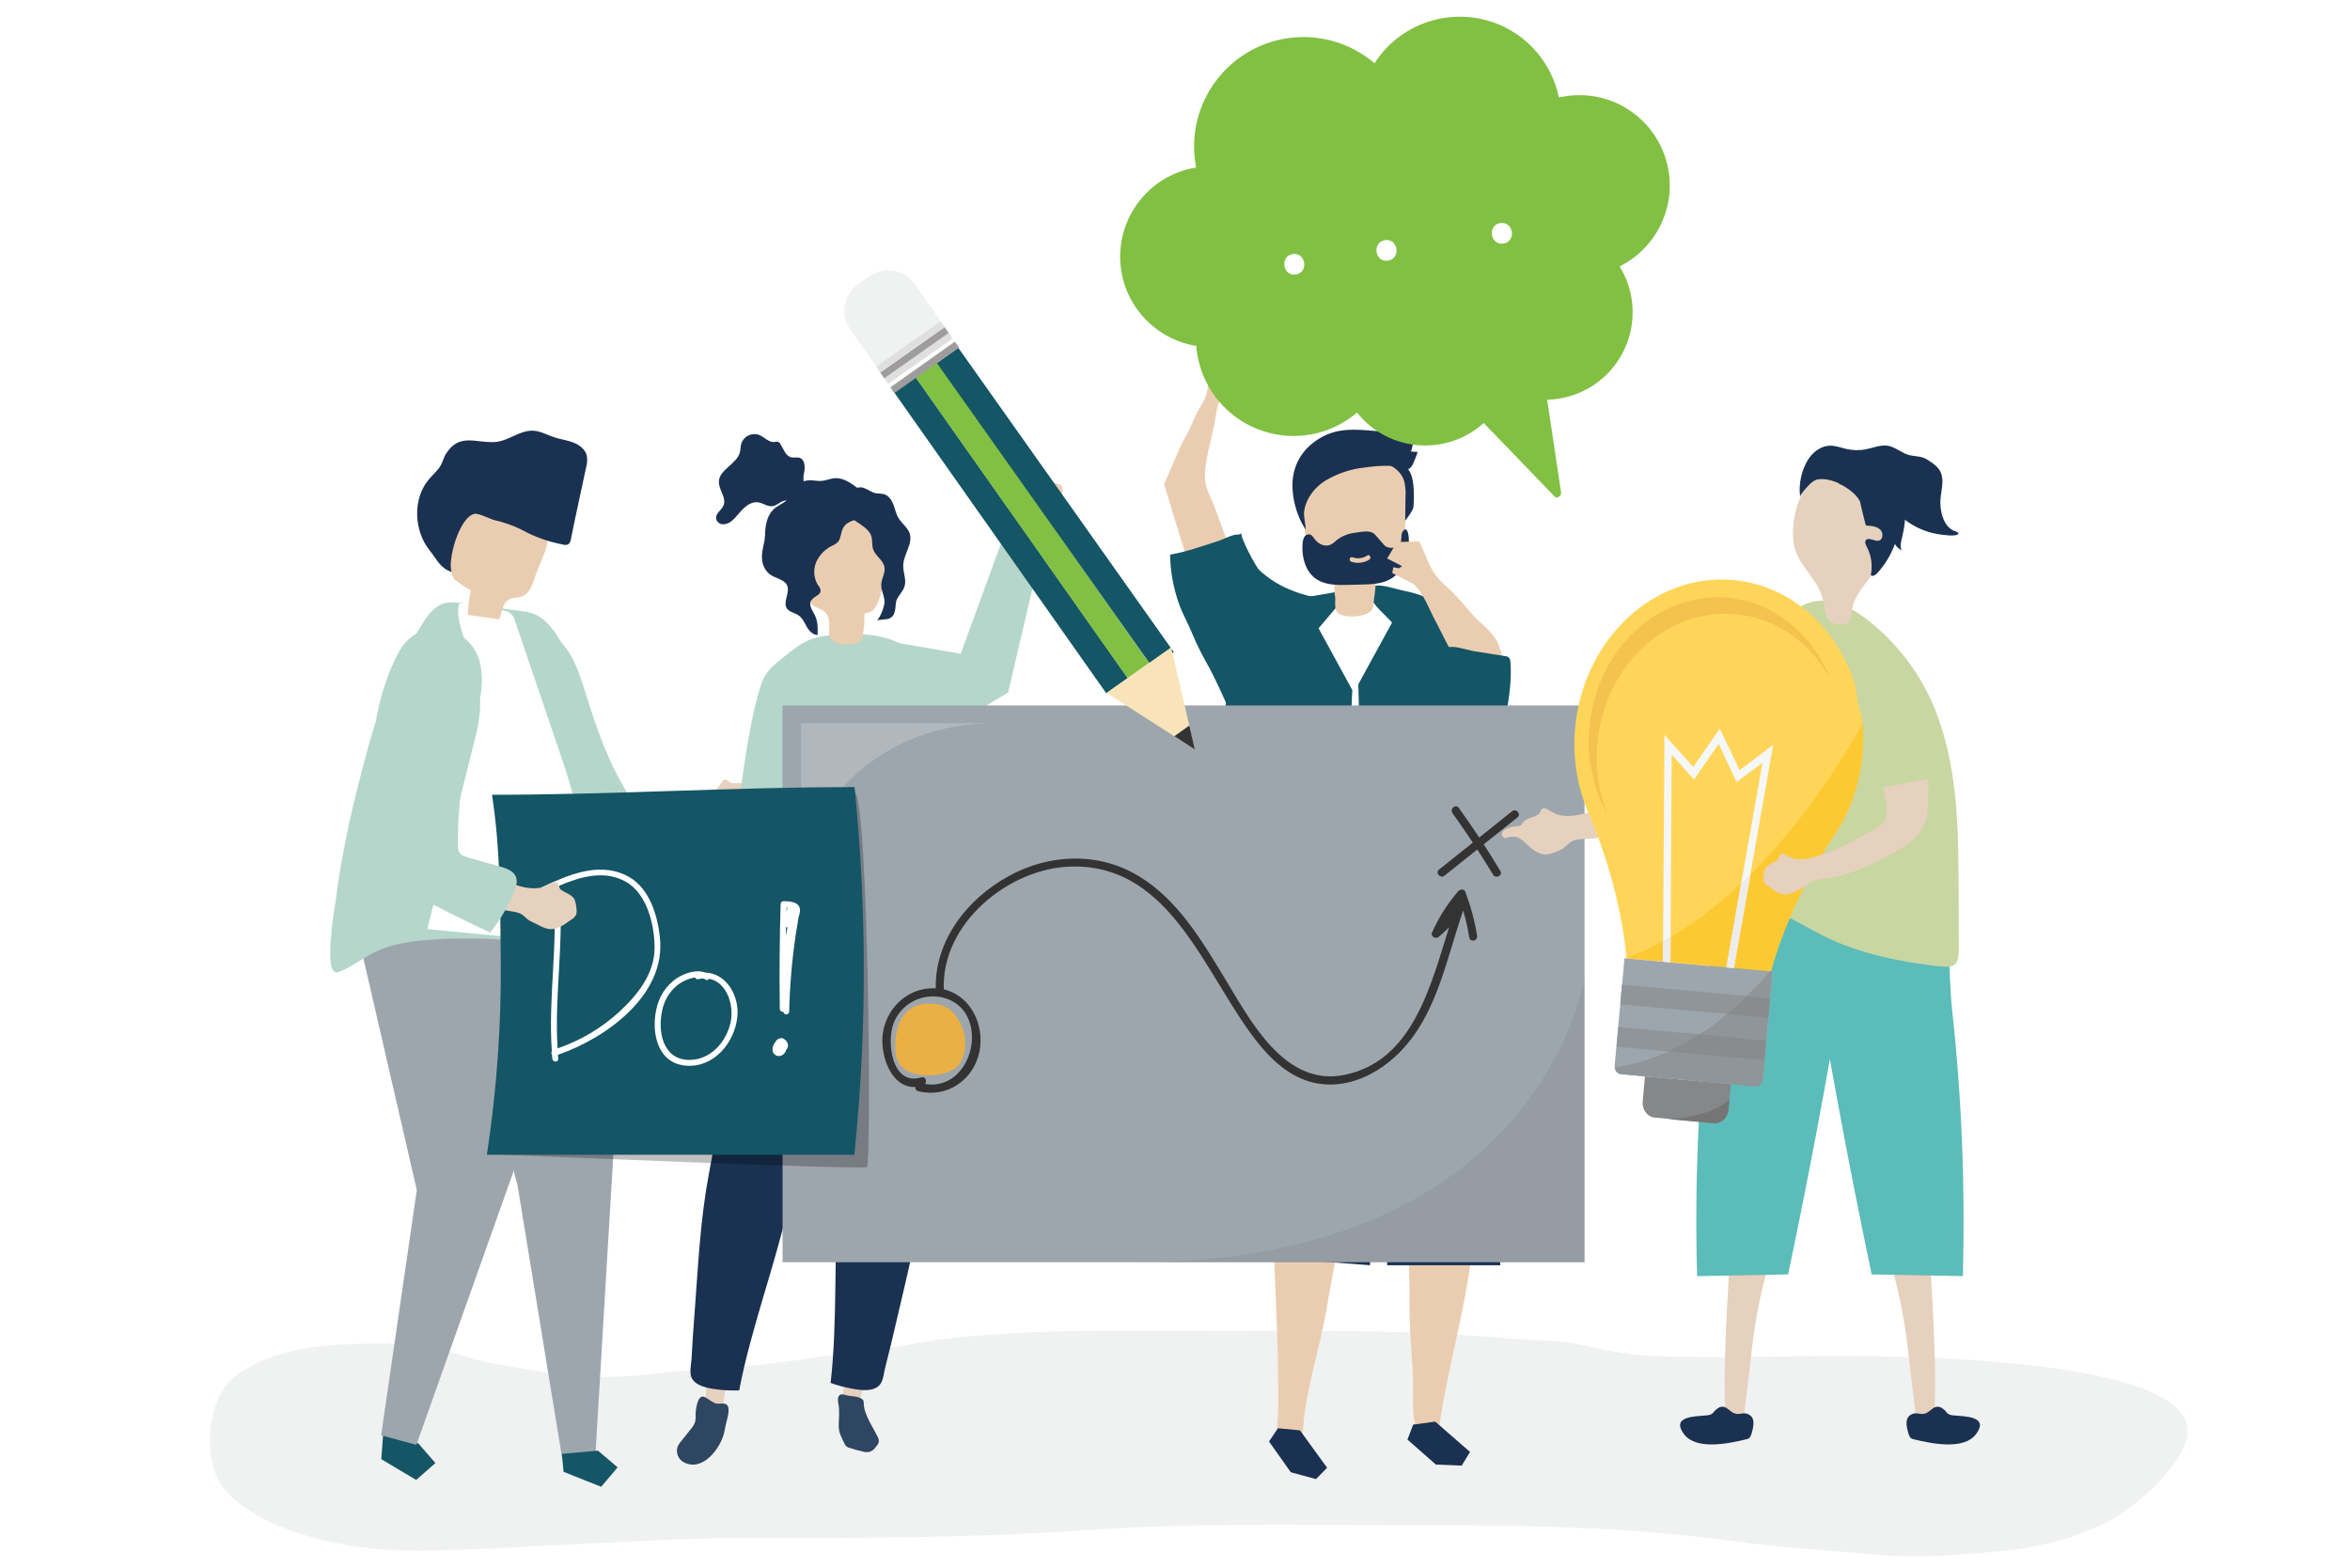 <?xml version="1.0" encoding="utf-8"?>
<!-- Generator: Adobe Illustrator 22.0.1, SVG Export Plug-In . SVG Version: 6.00 Build 0)  -->
<svg version="1.1" id="Layer_1" xmlns="http://www.w3.org/2000/svg" xmlns:xlink="http://www.w3.org/1999/xlink" x="0px" y="0px"
	 viewBox="0 0 1100 734" style="enable-background:new 0 0 1100 734;" xml:space="preserve">
<style type="text/css">
	.st0{fill:#F0F1F1;}
	.st1{fill:#E5D1BD;}
	.st2{fill:#B5D6CA;}
	.st3{fill:#EACDB0;}
	.st4{fill:#1A3151;}
	.st5{fill:#FFFFFF;}
	.st6{fill:#145566;}
	.st7{fill:#2E4661;}
	.st8{fill:#9EA6AD;}
	.st9{opacity:0.2;}
	.st10{opacity:6.000000e-02;}
	.st11{opacity:0.49;fill:#808080;enable-background:new    ;}
	.st12{fill:#81C042;}
	.st13{fill:#333333;}
	.st14{fill:#EBB044;}
	.st15{fill:#9E9C9C;}
	.st16{fill:#DEDFDE;}
	.st17{fill:#F8E4B8;}
	.st18{opacity:0.25;enable-background:new    ;}
	.st19{fill:#AAB4B5;}
	.st20{fill:#5BBCB9;}
	.st21{fill:#C8D6A1;}
	.st22{fill:#858789;}
	.st23{fill:#FFD559;}
	.st24{opacity:0.5;fill:#FDBE0F;enable-background:new    ;}
	.st25{opacity:0.5;fill:#EBB044;enable-background:new    ;}
	.st26{fill:#F6F7F7;}
	.st27{fill:#EDECED;}
	.st28{fill:#909599;}
	.st29{fill:#888C8E;}
	.st30{fill:#757575;}
</style>
<title>how-different</title>
<g id="shadow">
	<path class="st0" d="M523,622.8c-27.1,0.1-54.2,0.8-81.3,3.9c-10.2,1.2-20.2,3.8-30.4,4.8c-20.4,2.1-40.5,6-61,7.8
		c-16.5,1.5-33.1,2.3-49.5,4.2c-15.9,1.8-32,1.3-47.8-1.5c-11.3-2.1-22.7-3.3-33.9-6.7c-12.5-3.8-26-6.5-39-6.4
		c-18.5,0.1-36.6,0.2-54.3,6.8c-6.2,2.3-13.8,6.2-18.6,11.1c-10.8,11.3-12.3,39.4-1.5,51.1c18.2,19.7,57,27.4,82.5,27.8
		c27.9,0.4,55.1-1.8,83.1-3c26-1.2,51.9-2.9,78-2.8c53.2,0.1,106.4,0,159.5-3.7c49.9-3.5,99.9-2.3,149.9-2.3
		c51.3,0,102.2,0.4,153.1,7.5c22.2,3.1,44.8,4.2,67.1,6.3c20,1.9,39.2,0,59-1.8c16.8-1.5,33.3-6,48.5-13.5c12-6,33.4-24.5,37.1-38.8
		c10.3-39.9-145.5-39-169.4-38.9c-26.8,0.1-53.7,1-80.5,0c-11.3-0.5-22.3-2.7-33.3-5.2s-22-1.9-33-2.9c-46.3-4.4-92.6-3.7-139-3.7
		C553.3,622.9,538.2,622.7,523,622.8z"/>
</g>
<g id="object">
	<path class="st1" d="M350.1,367.5c-0.2-0.2-0.5-0.4-0.7-0.5c-2.5-1-4.4-0.1-7-0.5c-1.2-0.1-2.5-2.9-4.1-1c-0.6,0.7-1.8,2.6-3,4.1
		c-1.8,2.2-5.4,3.9-8.5,4.7c-4.2,1.2-8.6,2-12.9,2.6c-9.3,0.9-18.7,1-28.1,0.2c0.5-15.3-7.6-29.5-20.9-37.1
		c-1.3-0.8-2.8-1.3-4.4-1.5c-1.3,0-2.6,0.4-3.8,1.1c-12.4,6.4-5.9,17.9-1,27.4c3,6,6.5,11.7,10.4,17.1c5.5,7.6,13.4,9.1,22.5,8.8
		c9.6-0.3,19.4-0.8,28.8-3.1c4.6-1.1,8.6-3,12.9-4.8s4.8,0.3,8.9-0.2c2.3-0.3,4.7-0.1,6.9-0.9c4-1.3,5.4-5.4,6.9-8.8
		c0.4-0.7,0.6-1.5,0.6-2.3c-0.2-1.4-0.9-2.6-1.9-3.6C351.3,368.6,350.7,368,350.1,367.5z"/>
	<path class="st2" d="M252.3,375c2.8,4.3,5.8,8.4,8.8,12.3c4.5,5.7,9.5,11.8,16.6,13.4c2.8,0.5,5.6,0.6,8.3,0.3
		c13.3-0.7,26.5-1.7,39.7-3c1-6.9,0.9-13.9-0.2-20.8c-0.3-1.9-0.8-4-2.3-5.3c-2.2-1.9-5.5-1.3-8.3-0.5l-13.7,3.7
		c-1.5,0.4-3.1,0.8-4.5,0c-0.8-0.6-1.5-1.3-2-2.2c-10.1-16.1-15.3-31.4-20.9-49.4c-2.5-7.9-5.1-16.1-10.6-22.3
		c-11.9-13.2-33.8-5.3-33.1,13C230.9,335.2,240.5,356.9,252.3,375z"/>
	<g id="_Group_">
		<path id="_Path_" class="st3" d="M659.1,565.5l0.7,41.9c-0.3,11.6,0.8,23.2,1.5,34.8c0.7,10.8-1.5,21.8,3.6,31.8
			c1.6,3.1,5,5.3,7.6,1.7c2-2.8,1.1-7.6,1.6-10.8c3.7-24.3,10.6-48,14-72.3C691.7,567.1,681.9,567.8,659.1,565.5z"/>
	</g>
	<polygon class="st4" points="661.5,666.8 658.8,673.8 672.1,685.5 684.2,686 688.1,679.6 671.8,665.4 	"/>
	<g id="_Group_2">
		<path id="_Path_2" class="st3" d="M629.5,565.9l-7.6,41.2c-2.7,18.4-8.7,36.4-11.3,54.8c-0.6,4.2-0.3,8.9-2.1,12.9
			s-5.1,4.1-8.1,1.4c-4-3.5-2.2-9.9-2.1-14.8c0.5-32.3-2-64.2-2.7-96.6c-0.1-0.4,0.1-0.9,0.3-1.2c0.3-0.2,0.7-0.3,1-0.2
			C600.1,563.7,629.3,566.8,629.5,565.9z"/>
	</g>
	<polygon class="st4" points="598.2,668.5 594,674.7 604.2,689.1 616,692.3 621.2,687 608.5,669.5 	"/>
	<polygon class="st4" points="702.3,592.2 696.6,532.3 693.8,493.4 684.6,461.6 634.5,453.9 572.7,464.5 569.8,476.5 581.7,587.7 
		641.3,592.2 640.5,523 649.7,565.8 649.3,592.2 	"/>
	<path class="st5" d="M585.8,344.7c-0.1,2-0.1,4-0.2,6c-0.7,41.1,1.5,82.6,1.8,124c21.2-3.3,42.6-5.1,64.1-5.5
		c5-0.1,27.5,3.4,30.7,0.4c4.3-4-0.4-3.3-0.1-8.5c0.4-6.8-2.8-12.3-1.6-20.4c1.5-9.5,4.3-18.8,6-28.2c3.3-18.9,5.3-38.1,6-57.3
		c0.6-17,0-34.7-7.4-50.1c-18.1-38-76.4-37.3-92.4,2.4C588,319.3,586.4,332,585.8,344.7z"/>
	<path class="st6" d="M651.6,291.4l-15.8,28.9c0.8,29.2,1.6,58.3,2.5,87.4l1.1,40.3c0.1,4.7,0.3,9.3,0.4,14c0.1,2.1-0.5,5.6,0.7,7.3
		c2.6,3.7,12.1,2.5,16.2,2.9c6.5,0.5,13,1,19.1,3.3c4,1.5,7.9,3.7,12.1,4.3c0.9,0.2,2,0.1,2.8-0.5c0.8-0.8,1.1-1.9,1.1-3
		c1.5-20,1.5-40.6,2.6-60.9c0.9-15.9,3-31.9,2.3-47.9c-0.8-16.4-3.3-32.7-6.5-48.8c-1.9-9.5-4-19.2-9.3-27.4
		c-5.9-9.3-14.3-13-24.7-15c-3.7-0.7-17.3-5.9-15,2.4C642.3,283,648.8,288.1,651.6,291.4z"/>
	<path class="st6" d="M617.2,294.1L633,323c-0.3,0-2,70.7-2.2,75.5c-0.5,18.2-1,36.3-1.5,54.5c-0.1,5,0.5,11-0.5,15.9
		c-1.4,6.9-8.7,5.6-14.9,6.1c-13.6,1.2-27.9,3.5-41.5,2.9c-3.9-0.2,1.2-82.2,1.2-89.9c0-27.5-5.7-58.1,8.3-83
		c4.1-7.3,11.2-18.9,19.2-22.5c7.4-3.3,17.9-3.9,26-5.8l0.4,5.2L617.2,294.1z"/>
	<path class="st4" d="M651.5,224.2c2.4,4.4,3.8,9.4,3.9,14.4c0.1,1.3,0.2,2.9,1.2,3.7s0.1,2.7,1,1.6s3.9-5.1,4-6.5
		c0.3-3.3,0.3-6.7,0-10.1c-0.3-2.9-0.9-5.9-2.8-8.1c-1.2-1.3-2.6-2.3-4.1-3.1c-2.1-1.4-4.4-2.5-6.8-3.1c-4.3-0.8-6.9,0.7-3.1,3.7
		C647.6,218.8,649.8,221.3,651.5,224.2z"/>
	<path class="st3" d="M625,281.2c0,2-0.4,4.2,1.4,5.8c0.9,0.7,2,1.1,3.2,1.3c3,0.5,6,0.3,8.9-0.6c1.2-0.3,2.3-0.9,3.2-1.7
		c0.9-0.9,1.3-2.1,1.2-3.3c0.1-1.5,0.4-3.1,0.6-4.7c0.4-3.4,0.7-6.9,0.8-10.4c5.1-0.9,11.1-2.5,12.8-7.9c0.5-1.7,0.7-3.5,0.6-5.3
		c0-7.4,0.1-14.8,0.2-22.2c0.2-2.6-0.1-5.1-0.8-7.6c-1.5-4.2-5.4-6.6-9.3-8.2c-9.8-4-21.2-3.8-30.2,1.8c-2.5,1.5-4.6,3.6-6,6.1
		c-2.1,4.1-1.9,9.1-1.5,13.8c0.3,4.3,0.6,8.7,0.9,13c0.3,5,1.1,10.7,5,13.3c2,1.4,4.7,1.6,6.5,3.5c3.1,3.1,1.6,7.9,2.5,11.7
		C625,280.1,625,280.7,625,281.2z"/>
	<path class="st4" d="M659.4,251.5c-0.1-1.4-0.7-5.4-2.7-2.9c-0.5,0.7-0.7,1.6-0.7,2.5c0,0.9-0.1,1.8-0.3,2.6
		c-0.6,1.9-2.7,2.8-4.6,2.7c-0.8,0-1.5-0.2-2.2-0.5c-0.6-0.4-1.2-0.9-1.6-1.5l-3.6-4.1c-2.1-2.4-6.2-1.4-9-1c-3.3,0.3-6.4,1.5-9,3.5
		l-0.8,0.7c-0.6,0.6-1.3,1-2,1.4c-2.5,1.2-5.5,0-7.3-2.3c-0.8-1-1.5-2.4-2.8-2.5c-1,0-2,0.5-2.4,1.5c-0.4,0.9-0.7,2-0.7,3
		c-0.3,3.8,0.3,7.7,1.9,11.1c3.6,7.3,10.5,8.2,17.5,8.1l8.3-0.2c5-0.1,10.4-0.3,14.6-3.3c3.8-2.6,6-7,6.9-11.6
		C659.4,256.3,659.6,253.9,659.4,251.5z M641,261.9c-2.5,1.6-5.7,2-8.5,1c-1.3-0.4-0.7-2.5,0.5-2.1c2.3,0.9,4.9,0.6,7-0.8
		C641.1,259.2,642.1,261.1,641,261.9z"/>
	<path class="st4" d="M660.5,211.4c0.5-1.8,0.9-3.6,1.1-5.4c-1.7,0.6-3.6,0.8-5.3,0.5c0-1.1,0-2.1,0-3.2c0-0.9-12-1.5-12.9-1.6
		c-9.1-0.8-17.4-1.5-25.6,3.4c-7,4.2-11.5,10.4-12.6,18.5c-1,7.7,1.5,17.8,6,24.3c0-2.1-1.2-6.9-0.7-8.9c0.3-2,1-3.9,1.9-5.6
		c1.9-3.5,4.7-6.4,8.1-8.5c5.4-3.2,11.5-5.3,17.7-6c5.7-0.8,12.6-1.5,18.2,0c2.7,0.7,3.1,1.4,4.8-1.3c0.3-0.5,2.6-6.1,2.3-6.1
		L660.5,211.4z"/>
	<path class="st3" d="M696.8,319c-2.6-0.2-5.2-1.1-7.3-2.7c-8.8-5.8-12.6-16.4-17.4-25.3c-2.9-5.3-5.7-13.2-10.1-17.3
		c-0.8-0.8-10.4-5.3-10.3-5.6l0.5-2.6l2.6,0.5l1.5-1l-7-3.6l4.6-7.7l10.4-0.3c3,5.8,4.6,12.5,9,17.4c1.8,2.1,4,3.9,6,5.8
		c3.5,3.3,6.5,7.1,9.6,10.7c4,4.6,10.1,8.4,12.5,14.2c1.3,3.2,3.5,10.5,2,13.8C702.3,317.8,699.5,319.1,696.8,319z"/>
	<path class="st6" d="M704.5,307.1c0.6,0,1.3,0.3,1.8,0.7c0.5,0.6,0.7,1.3,0.7,2c0.7,8.2-0.6,16.5-2,24.6
		c-1.9,11.3-4.3,23.4-12.3,31.7c-4.6,4.8-12,8-17.8,4.8c-5.1-2.7-7-9.1-7.8-14.8c-2.3-17.1,0.5-34.5,8.2-50c0.4-1.1,1.1-2,2-2.8
		c2.3-1.6,9.4,0.9,12.1,1.4L704.5,307.1z"/>
	<path class="st3" d="M573.9,271.9c3.4-2.8,4.7-7.5,3.1-11.6c-2.8-7.6-5.6-15.2-8.4-22.8c-1.6-4.3-4.6-9.3-4.6-13.8
		c-0.1-7.9,2.7-16.8,4.3-24.4c0.8-3.9,1.1-9.4,3.2-12.8c0.4-0.6,5.6-5.3,5.5-5.5l-0.8-1.6l-1.5,0.8l-1.2-0.4l3.7-3.6l-4.3-4
		l-6.6,1.8c-0.8,4.2-0.6,8.7-2.4,12.7c-0.8,1.7-1.8,3.2-2.7,4.8c-1.6,2.7-2.8,5.7-4,8.6s-3.1,5.3-4.3,8.1c-2.7,6.1-5.3,12.3-8,18.5
		l12.3,40.2c1.8,5.6,7.7,8.7,13.3,6.9C571.7,273.4,572.8,272.8,573.9,271.9z"/>
	<path class="st6" d="M603.1,275.7c-5-2.1-9.5-5.1-13.5-8.7c-1.8-1.6-9.8-16.9-8.3-17.3l-0.4,0.1l-1.1,0.4h-0.2
		c-2.4-0.2-6.7,2.1-9,2.9c-7.6,2.4-15.1,5.2-22.9,6.5c0.1,6.8,1.2,13.6,3.2,20.1c1.7,6,4.7,10.9,7,16.5c2.4,5.8,5.3,11.4,8.4,16.8
		c0.8,1.3,8.3,16.9,7.9,17c4.4-0.8,7.8-4.2,10.4-7.8c6.3-8.3,9.3-19.6,17.2-26.3c6.2-5.3,14.2-5.8,13.4-16.4
		C611.1,278.7,607,277.4,603.1,275.7z"/>
	<path class="st3" d="M472.5,248.3c-0.1,1.3-0.4,2.6-1,3.7c-1.5,3.9-2,8.2-1.4,12.3c4,0,8.1,0.6,11.9,1.9c0.8-3,1.7-6,2.5-9.1
		c0.1-0.5,0.3-0.9,0.6-1.3c0.4-0.5,1-0.8,1.6-1c3.2-1.3,6.2-3.1,8.9-5.4c0.6-0.5,1.1-1.1,1.4-1.7c0.2-0.6,0.3-1.3,0.3-2
		c0-5.5,0-10.9,0-16.4c0.3-1.2-0.5-2.4-1.8-2.7c-0.1,0-0.1,0-0.2,0l-2.8-1c-0.3-0.1-0.6-0.2-0.9-0.3c-1.3-0.6-2.9-0.6-4.2,0
		c-0.4,0.1-4.4,1-4.5,0.7c0.5,5.9-1.1,11.7-4.5,16.5c-0.2,0.6-0.8,0.8-1.4,0.6c-0.3-0.1-0.5-0.3-0.6-0.5c-1.3-1.4-2.3-3-3.1-4.7
		l-4.6,1.1c-0.4,2.5,0.4,5,2.1,6.9c0.2,0.2,0.4,0.3,0.5,0.5C472.1,246.7,472.5,247.5,472.5,248.3z"/>
	<polygon class="st2" points="487.7,256.5 468.9,253.4 449.7,306 404.4,298.2 414.2,358.7 471.9,324.1 	"/>
	<path class="st1" d="M338.5,659.8c-2.9,0.2-5.5-0.8-8.3-1.1c0.1-9.7,1.2-19.4,3.3-28.9c4.3,4.8,8,2,7.8,11
		C341.3,643.7,338,655.3,338.5,659.8z"/>
	<path class="st7" d="M329.6,653.8c-3.3-1.2-4,6.6-4,8.4c0.1,1.1,0,2.2-0.2,3.3c-0.4,1.1-1,2.2-1.8,3.1l-4.7,5.9
		c-0.8,0.9-1.4,1.8-1.8,2.9c-0.8,2.8,0.5,5.8,3.1,7.1c8.7,4.4,16.7-6.3,18.6-13.3c0.3-1.1,0.5-2.2,0.7-3.3c0.4-2.3,2.2-7.2,1.3-9.5
		c-1-2.6-4.2-0.7-6.3-1.7S331,654.3,329.6,653.8z"/>
	<path class="st4" d="M391.7,498.3c-8.1,22.2-17.5,43.9-22.9,67.1c-6.6,28.7-17.3,56.6-22.8,85.4c-3.5,0.1-7.1,0-10.6-0.5
		c-4-0.5-10.4-1.6-11.9-6c-0.7-2.3,0-5.9,0.2-8.3c0.4-7.5,0.9-15,1.5-22.5c1.6-21.2,2.6-42.6,6.5-63.4c4.1-21.9,8-44,11.6-65.9
		c1.9-11.3,4.1-22.6,7-33.7c0.7-2.9,8.3-32.5,9.8-32.2c17.5,2.7,34.3,8.7,49.5,17.8c1.5,0.9,2.9,1.9,3.5,3.5c0.4,1.5,0.2,3-0.4,4.4
		c-4.6,13.6-10.7,26.4-15.6,40C395.2,488.8,393.5,493.5,391.7,498.3z"/>
	<path class="st1" d="M393.2,658.2c2.7,1,5.5,0.8,8.2,1.4c2.8-9.3,4.6-18.9,5.4-28.6c-5.5,3.3-8.2-0.5-10.7,8.2
		C395.3,642,395.1,654.1,393.2,658.2z"/>
	<path class="st7" d="M404.3,656.7c0,5.3,4.2,11,6.5,15.8c0.9,1.4,0.7,3.2-0.5,4.3c-0.7,1.1-1.6,2-2.8,2.6c-1.2,0.4-2.5,0.4-3.7,0
		c-2.1-0.5-4.1-1-6.1-1.7c-1.2-0.2-2.1-1.1-2.5-2.2c-1.4-2.9-2.6-4.9-2.6-8.1s0.5-6.7-0.1-10c-0.3-1.6-0.7-3.6,0.7-4.5
		c1-0.7,3,0.3,4.1,0.4c2,0.3,3.9,0.2,5.8,1.3c0.4,0.2,0.7,0.5,1,0.8C404.2,655.9,404.3,656.3,404.3,656.7z"/>
	<path class="st4" d="M390.5,488.2c1.2,23.6,3.7,47.1,1.9,70.8c-2.2,29.3-0.3,59.2-3.6,88.3c3.3,1.2,6.8,2.1,10.2,2.7
		c4,0.8,10.4,1.6,13.1-2.2c1.4-1.9,1.7-5.7,2.3-7.9c1.9-7.3,3.6-14.6,5.3-21.9c4.8-20.7,10.1-41.4,12.6-62.5
		c2.6-22.2,5.4-44.3,8.5-66.4c1.6-11.4,2.8-22.8,3.4-34.3c0.2-3,1.7-33.4,0.2-33.7c-17.5-2.6-35.3-1.8-52.5,2.2
		c-1.7,0.4-3.4,1-4.3,2.3c-0.8,1.3-1.1,2.8-0.9,4.3c0.3,14.4,2.4,28.4,3,42.8C390,478,390.2,483.1,390.5,488.2z"/>
	<path class="st2" d="M380.6,298.9c-0.3,0.1-0.6,0.2-0.9,0.3c-4.7,1.8-8.8,5-12.7,8.2c-5.9,4.8-8.8,6.9-11.1,14
		c-2,6.7-3.6,13.5-4.8,20.4c-6.7,35-8,69.8-12.8,105.1c-1.3,9.6-2.3,20.9,4.8,27.5c12.6-9.8,28.4-10.4,43.7-10.4
		c10.7,0,21.2-3.5,32-2.3c10.3,1.1,19.3-1.4,29.7-0.7c2.5,0.2,5.7,0.1,6.7-2.2c-3.6-10.8-3.5-22.5-4.4-33.8
		c-2.1-29.4-11.9-57.6-15.8-86.9c-1.3-9.9-2-26.4-9.7-33.9c-8.4-8.2-27.4-8.3-38.2-6.7C384.8,297.7,382.7,298.2,380.6,298.9z"/>
	<path class="st3" d="M388.5,298.4c0.2,0.4,0.4,0.7,0.7,1c1.3,1.2,2.9,2,4.7,2.2c2.3,0.2,4.6,0.1,6.8-0.5c3-0.6,2.9-2.4,3.4-5.1
		c0.2-1.5,0.4-3,0.5-4.5c0.1-0.8-0.3-3.8,0.3-4.4c0.4-0.4,1.8-0.3,2.5-0.6c1-0.6,1.9-1.4,2.5-2.5c0.9-1.6,1.6-3.2,2.1-5
		c0.9-3,1.9-6.1,2.8-9.1c1.1-3.1,1.8-6.2,2.2-9.5c0.5-4.9-0.3-11.7-4-15.3c-3.4-3.2-8.2-4.4-12.7-5c-5.9-0.8-12,0.4-17.2,3.4
		c-2.2,1.2-4,3-5.3,5.2c-1.9,3.5-1.7,7.9-1.5,11.9c0.2,3.8,0.4,7.5,0.6,11.3c0.2,4.3,0.8,9.3,4,11.7c1.7,1.2,4,1.5,5.5,3.1
		c1.9,2,1.7,5,1.8,7.5C387.9,295.7,388.1,297.1,388.5,298.4z"/>
	<path class="st4" d="M407.3,249.7c0.2,0.4,0.4,0.7,0.5,1.1c0.7,2,0.2,4.3,0.9,6.3c1.1,3.2,4.8,5.1,5.3,8.4c0.5,2.7-1.4,5.3-1.5,8
		c-0.2,3,1.8,5.8,1.5,8.8c-0.5,3-1.7,5.8-3.4,8.2c0.5-0.6,4.8-0.4,5.9-1.1c1.7-1,1.9-1.7,2.4-3.5s0.1-3.5,0.9-5.3
		c1-2.2,2.9-3.8,3.6-6.2c1-3.2-0.8-6.6-0.6-10c0.2-5.1,4.6-9.9,3-14.7c-0.9-2.8-3.7-4.6-5.2-7.2c-1.2-1.9-1.6-4.2-2.4-6.3
		s-2.2-4.2-4.4-4.9c-1.2-0.2-2.5-0.4-3.7-0.4c-2.1-0.4-3.9-1.9-6-2.6c-3-1-8.2,2-9.9,4.5s-0.8,4.6,0.9,6.8
		C397.9,243.2,404.9,245.6,407.3,249.7z"/>
	<path class="st4" d="M367.6,234.7c-1.8,1.3-4,2.2-5.6,3.8c-3.1,3-3.8,7.7-3.9,12c-0.1,3.8-1.8,7.3-1.4,11.3c0.2,2.7,1.5,5.3,3.6,7
		c2.7,2,7,2.3,8.2,5.4c1.3,3.4-2.2,7.7-0.1,10.7c1.2,1.6,3.5,1.9,5.2,3c1.9,1.2,2.9,3.4,4,5.4s2.9,3.9,5.1,3.9
		c0.1-3.4,0.2-6.1-1.3-9.3c-0.9-1.8-3.4-5.2-1.4-7.2c1.2-1.6,4.1-2.2,4.1-4.2c-0.1-1-0.5-1.9-1.2-2.6c-2-3.2-2.3-7.2-0.9-10.7
		c1.5-3.4,4.2-6.2,7.6-7.8c3.9-1.9,3.3-2.9,4.4-6.6c1-3.5,3-4.3,6.1-5.5c2.8-1.1,3.7-1.8,4.7-4.4c0.8-1.9,1.7-4.2,0.6-6.3
		c-1-1.6-2.3-3-3.9-4.1c-3.2-2.4-6.7-4.9-10.7-4.7c-2.2,0.2-4.3,1.2-6.5,1.3c-1.5,0.1-2.9-0.2-4.4-0.3c-2.6-0.1-5.1,0.7-7.2,2.2
		c-2,1.5-2,3.1-3.1,5.2C369.3,233.2,368.5,234,367.6,234.7z"/>
	<path class="st4" d="M376.5,220.6c0.4-2.4,0.1-5.5-2.1-6.3c-1.3-0.4-2.6,0-3.9-0.2c-2.8-0.6-3.7-3.9-5.2-6.3
		c-0.2-0.4-0.5-0.7-0.9-0.9c-0.6-0.2-1.2-0.2-1.8,0c-2.8,0.3-4.8-2.4-7.4-3.4c-3.4-1.1-7.1,0.7-8.2,4.1c-0.4,1.4-0.3,2.8-0.7,4.2
		c-1.5,5.5-9.6,7.9-9.8,13.6c-0.1,3.9,3.6,7.5,2.2,11.1c-0.9,2.3-3.9,3.8-3.5,6.3c0.4,1.6,1.8,2.7,3.5,2.6c1.6-0.1,3.1-0.8,4.2-1.9
		c1.9-1.7,3.3-3.8,5.1-5.5s4.2-3.2,6.7-2.9s4.6,2.2,7,1.8c1.9-0.3,3.4-2,5.3-2.5s3.6,0.3,5.4,0.4s4.1-0.8,4.1-2.7
		c-0.1-0.4-0.1-0.9,0-1.3c0.4-1.2,2.4-1.1,2.8-2.3c-1-1.5-2.3-0.9-3-2.9C375.8,224,376.2,222.1,376.5,220.6z"/>
	<rect x="366.3" y="330.2" class="st8" width="375.4" height="260.6"/>
	<g class="st9">
		<path class="st5" d="M464.6,338.5H375v79.6C375,374.2,415.1,338.5,464.6,338.5z"/>
	</g>
	<g class="st10">
		<path d="M530.4,590.9h211.3V457.4C741.7,457.4,722.2,590.9,530.4,590.9z"/>
	</g>
	<path class="st11" d="M703.2,148.7c0-0.1,0-0.2,0-0.3l0.2,0.1L703.2,148.7z"/>
	<polygon class="st6" points="179.1,674.6 178.5,683 194.8,692.7 203.8,684.8 196,675.8 179.7,666.1 	"/>
	<polygon class="st8" points="170.7,417.7 168.9,443.4 195.1,557 178.4,671.8 194.9,676.3 243.7,538.9 245.3,497.3 235.6,411.6 	"/>
	<polygon class="st8" points="276.7,432.9 287.1,540.5 278.7,681 263.1,682.3 242.3,555.1 210,428.8 	"/>
	<polygon class="st6" points="263,680.5 263.8,688.9 281.4,695.9 289.1,686.8 279.9,679 	"/>
	<path class="st2" d="M155.7,431.2c-1.2,9.8-2.3,23,1.4,23.9c0.7,0.1,1.4,0,2.1-0.4c6.9-2.9,12-7.4,18.8-10.2c7.1-2.9,15-4,22.7-4.6
		c11.5-0.9,23.2-0.9,34.7,0c9.1,0.8,18.1,2.5,27,4.2c7.4,1.4,14.2,4.4,21.9,4.6c7.9,0.3,15.8-1.3,23-4.7c0.5-0.1,0.9-0.7,0.8-1.2
		c0-0.1-0.1-0.2-0.1-0.3c-1.1-4.5-1.8-9-4.4-12.9c-2.8-4.4-4.6-9.8-6.5-14.6c-4-10.2-7.3-20.6-9.8-31.3
		c-3.7-14.4-8.2-28.6-11.7-43.1c-2.5-10-4.6-20.2-8.3-29.9c-2.9-7.6-8.4-18.7-15.9-22.7c-2.6-1.2-5.5-1.9-8.4-2.1l-26.1-3.5
		c-3.2-0.4-6.5-0.8-9.5,0.2c-4.5,1.5-7.5,5.8-10,9.9c-11.6,18.1-19.9,38-25.5,58.8c-2.9,10.9-5.8,21.8-8.2,32.8
		c-2.7,12.3-5,24.6-6.5,37.1C156.9,422.6,156.3,426.5,155.7,431.2z"/>
	<path class="st5" d="M224.7,332c-0.4,5-1.2,9.9-2.6,14.7c-7.4,29.4-14.7,58.8-22.1,88.2l70.3,6.7c0.3-11.3,0.6-22.5,0.9-33.8
		c0.4-7.2,0.2-14.5-0.4-21.7c-1.3-11.6-5-22.8-8.8-33.9c-7-20.5-13.9-41-20.9-61.5c-0.5-2.6-2.7-4.6-5.3-4.9
		c-6.6-1.9-14-3.6-20.8-3.3c-2.3,5.9,2.8,17.2,4.5,23.2C221.9,314.3,225.1,323,224.7,332z"/>
	<path class="st3" d="M233.5,289.9l-14.5-2.1c0.1-3.9,0.6-7.8,1.4-11.6c-0.1,0.5-7.4-4.4-8-5.4c-1.7-2.9-1.5-7.4-2-10.7
		c-1-7-1.9-14.8,2.3-20.4c4.4-5.8,12.6-7.1,19.9-6.6c9.1,0.7,19,4.4,22.9,12.7c3.5,7.5-2.9,17.3-5.2,24.6c-1.1,3.6-2.7,7.7-6.3,8.9
		c-1.9,0.6-4.1,0.3-5.8,1.3C235,282.4,235.2,286.8,233.5,289.9z"/>
	<path class="st4" d="M271.1,233.9l3.2-14.9c0.5-1.8,0.7-3.7,0.4-5.6c-0.7-3.1-3.5-5.2-6.4-6.3s-6.1-1.5-9.1-2.5
		c-3.2-1.1-6.2-2.8-9.5-3c-6.4-0.4-11.8,5-18.2,5.3c-8.8,0.5-16.4-4.3-22.6,5.3c-1.2,1.8-1.6,3.9-2.7,5.8c-1.4,2.4-3.6,4.1-5.3,6.2
		c-7.9,9.1-7.2,24.2,0.2,33.4c3.6,4.5,4.9,8.3,10.3,10.1c-2-5.4,3.5-25.6,10.7-27.2c1.9-0.4,7.2,2.4,9.2,2.9c4.4,1,8.8,2.5,12.8,4.5
		c6.1,3.4,12.7,5.7,19.5,7c0.8,0.3,1.8,0.2,2.5-0.2c0.6-0.6,1-1.3,1.1-2.2C268.4,246.3,269.8,240.1,271.1,233.9z"/>
	<path class="st12" d="M524.8,126.4c-3.4-22.9,12.2-44.3,35.1-48c-0.1-0.7-0.3-1.4-0.4-2.2c-4.2-28,15.1-54.1,43.1-58.3
		c14.7-2.2,29.5,2.1,40.8,11.7c14.1-22,43.5-28.4,65.5-14.3c10.7,6.9,18.2,17.8,20.8,30.3c1-0.2,2.1-0.4,3.2-0.6
		c23.1-3.5,44.6,12.3,48.2,35.4c2.8,18.2-6.5,36.1-23,44.3c11.9,19.2,5.9,44.4-13.3,56.3c-6.2,3.8-13.3,5.9-20.6,6.1l6.5,43.3
		c0.3,1.9-2,3-2.9,2.1L694.5,198c-16.8,15.1-42.6,13.8-57.7-3c-0.6-0.6-1.1-1.3-1.6-1.9c-19.2,16.4-48,14.1-64.4-5
		c-5.6-6.5-9.2-14.5-10.5-23c-0.2-1.1-0.3-2.2-0.3-3.2C541.8,159,527.5,144.6,524.8,126.4z"/>
	<path class="st5" d="M605.1,118.9c6.2-0.9,7.6,8.7,1.4,9.6C600.4,129.4,599,119.8,605.1,118.9z"/>
	<path class="st5" d="M648.3,112.4c6.2-0.9,7.6,8.7,1.4,9.6S642.1,113.4,648.3,112.4z"/>
	<path class="st5" d="M702.3,104.4c6.2-0.9,7.6,8.7,1.4,9.6S696.1,105.3,702.3,104.4z"/>
	<path class="st13" d="M710.3,382.6l-15.8,12.6c2.7,4.1,5.3,8.3,7.8,12.5c1.3,2.1-2.2,3.8-3.4,1.7c-2.4-4-4.9-7.9-7.4-11.8
		c-5.1,4.1-10.3,8.2-15.4,12.3c-1.9,1.5-4.4-1.4-2.5-2.9l15.8-12.6c-3.1-4.7-6.3-9.3-9.5-13.8c-1.4-2,1.4-4.5,2.9-2.5
		c3.3,4.6,6.5,9.2,9.6,13.9l15.4-12.3C709.7,378.2,712.2,381.1,710.3,382.6z"/>
	<path class="st13" d="M691.4,438c-1.1-7-3-13.9-5.5-20.6c-0.6-1.5-2.4-1.2-3.3-0.3c-5,5.8-9.2,12.4-12.3,19.4
		c-0.8,1.8,1.7,3.2,3,2.1c1.8-1.4,3.4-3,5-4.6c-8.8,28.1-17.2,62.6-48.9,69.1c-28.3,5.8-44.3-25.8-56.6-46
		c-10.5-17.3-21.7-36-39.4-46.8c-18.8-11.6-42-10.8-61.1-0.3c-19.3,10.5-34.7,29.9-34.3,52.6c-12-0.7-22.4,8.1-24.6,20.1
		c-1.9,10.2,3.3,26.6,15.1,26.1c-0.2,0.8,0.3,1.7,1.2,1.9c0,0,0,0,0,0c13.4,3.5,26.1-5.1,28.8-18.6c2.4-12.3-4-26-16.7-29
		c-1.3-30.8,30.4-56.8,59.6-57.5c48.2-1.2,63.3,53.5,88.7,84.1c7.6,9.1,17.3,16.8,29.5,17.8c11.4,1,22.4-3.7,31.1-10.9
		c21.2-17.4,25.6-45.7,34.2-70.4c1.2,4.1,2.2,8.3,2.8,12.5C688.1,441.2,691.8,440.5,691.4,438z M438.9,466.5
		c0.3,0.1,0.5,0.1,0.8,0.1c0.4,0.1,0.8,0.1,1.2,0.2c23.4,5.3,15.4,44.3-7.9,40.6c1-1.3,0.2-3.7-1.7-3.1c-13.9,4.2-16.4-16.7-13-25.4
		C421.5,470.6,430,465.5,438.9,466.5z"/>
	<path class="st14" d="M419.4,493.8c-0.2-1.2-0.3-2.4-0.3-3.6c-0.3-13.9,6.9-23.1,21.1-19.8c7.3,1.7,11.6,11,11.6,17.9
		c0,4.6-1.4,9.8-5.4,12.2c-6.4,4-21.5,4.5-25.8-3.1C420.1,496.3,419.6,495,419.4,493.8z"/>
	
		<rect x="466.8" y="162.9" transform="matrix(0.817 -0.576 0.576 0.817 -57.48 318.291)" class="st6" width="12.3" height="173.8"/>
	
		<rect x="476.8" y="155.8" transform="matrix(0.817 -0.576 0.576 0.817 -51.561 322.784)" class="st12" width="12.3" height="173.8"/>
	
		<rect x="487.9" y="150.7" transform="matrix(0.816 -0.578 0.578 0.816 -46.691 328.966)" class="st6" width="12.3" height="174.5"/>
	
		<rect x="414.4" y="170.6" transform="matrix(0.816 -0.578 0.578 0.816 -19.991 281.62)" class="st15" width="37" height="3.3"/>
	
		<rect x="411.6" y="165.9" transform="matrix(0.817 -0.576 0.576 0.817 -17.974 278.545)" class="st16" width="36.9" height="3.3"/>
	
		<rect x="409.7" y="163.3" transform="matrix(0.817 -0.576 0.576 0.817 -16.77 276.948)" class="st15" width="36.9" height="3.3"/>
	<path class="st0" d="M428.1,132.9l12.2,17.3l0,0l-30.1,21.3l0,0L398,154.2c-4.8-6.9-3.2-16.4,3.7-21.2l5.3-3.7
		C413.8,124.4,423.3,126,428.1,132.9z"/>
	
		<rect x="407.8" y="160.5" transform="matrix(0.817 -0.576 0.576 0.817 -15.555 275.353)" class="st16" width="36.9" height="3.3"/>
	<polygon class="st17" points="548.2,303 518,324.3 559.3,350.8 	"/>
	<polygon class="st13" points="556.7,339.6 549.7,344.6 559.3,350.8 	"/>
	<path class="st18" d="M236.1,540.5c0,0,167.6,7.1,169.7,5.8s0.9-169.5-5.7-175.9C400.1,370.4,246.3,530,236.1,540.5z"/>
	<path class="st6" d="M399.9,540.5h-172c4.6-30.2,6.8-60.8,6.5-91.4c-0.3-27.3-0.1-50.9-4.1-77.1c57.3,0,112.3-3.6,169.7-3.6
		c2.4,24,4.1,50.2,4.3,78.4C404.6,478.1,403.1,509.4,399.9,540.5z"/>
	<path class="st5" d="M308.9,438.9c-1.2-11.3-5.3-24.5-16.5-29.5c-12.8-5.8-26.6,0.2-38.4,5.7c-1.6,0.8-0.2,3.1,1.4,2.4
		c1.2-0.5,2.4-1.1,3.6-1.6c2.4,25.4-2.5,50.8-0.7,76.1c-0.3,0.6-0.3,1.3,0.1,1.8c0,0.6,0.1,1.1,0.1,1.7c0.2,1.8,3,1.8,2.8,0
		c-0.1-0.6-0.1-1.2-0.1-1.8C284,485.8,311.8,465.6,308.9,438.9z M289.3,474.1c-8.2,7.4-17.8,13-28.3,16.6
		c-1.6-25.4,3.3-50.7,0.7-76.1c9.8-4.2,20.8-7.4,30.7-2.2c10.5,5.5,14,20.5,14,31.4C306.3,456.1,298.1,466.1,289.3,474.1
		L289.3,474.1z"/>
	<path class="st5" d="M330,455.2c-4.1-1.6-9.6,0.4-13.1,2.6c-5.1,3.4-8.5,8.7-9.7,14.7c-2.4,11,0.6,25.3,14,26.3
		c12.8,1,22.5-10.5,23.9-22.5C346.3,466.4,340.2,455.5,330,455.2z M342,478.5c-2,9.1-9.3,17.6-19.3,17.6c-12.3,0-14.9-13-12.8-22.8
		c0.8-4.5,3.1-8.6,6.5-11.6c2.5-2.2,5.6-3.6,8.9-4.2c0.3,0.6,0.9,1,1.6,0.8c0.8-0.2,1.6-0.3,2.4-0.3c0.3,0.1,0.6,0.3,0.9,0.5
		c0.5,0.4,1.2,0.3,1.6-0.2c0-0.1,0.1-0.1,0.1-0.2C340.2,459.7,343.7,470.4,342,478.5z"/>
	<path class="st5" d="M367.7,486.9c0-0.1-0.1-0.2-0.2-0.2c-1.6-1.6-3.8-0.6-4.6,1.1c-0.9,1-1.4,2.4-1.3,3.7c0.1,1.6,1.4,2.8,3,2.8
		c1.7-0.1,3-1.3,3.4-2.9c0.7-0.7,1-1.7,0.8-2.7C368.6,488,368.2,487.3,367.7,486.9z"/>
	<path class="st5" d="M374,424.2c-1.3-2.3-4.9-2.3-7.2-2.4c-0.8,0-1.4,0.6-1.4,1.4c-0.5,16.3-0.6,32.7-0.4,49c0,0.8,0.6,1.4,1.4,1.4
		c0.1,0,0.2,0,0.3,0c0.1,0.8,0.8,1.3,1.5,1.2c0.7-0.1,1.2-0.6,1.2-1.3c0.3-12.1,1.3-24.2,3.1-36.2c0.4-2.7,0.9-5.3,1.3-8
		C374.3,427.7,374.9,425.8,374,424.2z M368.2,424.7h0.4c-0.1,0.2-0.2,0.4-0.2,0.6c0,0.5-0.1,1-0.2,1.5
		C368.1,426,368.2,425.4,368.2,424.7L368.2,424.7z M367.9,433.9c0.2,0.1,0.4,0.2,0.7,0.2c-0.3,1.5-0.6,2.9-0.8,4
		C367.9,436.8,367.9,435.4,367.9,433.9L367.9,433.9z"/>
	<path class="st1" d="M269.1,421.5c-0.1-0.3-0.2-0.6-0.4-0.9c-1.7-2.3-4-2.5-6.3-4.3c-1-0.8-0.7-4.1-3.3-3.2
		c-0.9,0.3-3.1,1.4-5.1,2.1c-2.9,1-7.2,0.6-10.6-0.4c-4.6-1.3-9.1-2.9-13.5-4.8c-9.2-4.3-18-9.5-26.3-15.5c8.9-14,9.4-31.8,1.2-46.2
		c-0.8-1.5-1.9-2.8-3.3-3.8c-1.3-0.7-2.7-1.1-4.1-1.1c-15.1-1-15.4,13.4-16.1,25c-0.5,7.3-0.4,14.6,0.2,21.8
		c0.9,10.1,7.4,15.9,16,20.7c9.2,5.1,18.5,10.1,28.6,13.1c4.9,1.5,9.7,1.9,14.7,2.8s4.3,3,8.4,4.8c2.3,1,4.5,2.5,7,3.1
		c4.4,1,8-2,11.4-4.4c0.8-0.4,1.4-1.1,1.9-1.8c0.7-1.4,0.4-2.9,0.2-4.4C269.6,423.2,269.4,422.3,269.1,421.5z"/>
	<path class="st2" d="M173.7,374c0.2,5.6,0.7,11.1,1.4,16.3c1,7.8,2.3,16.3,8,21.8c2.3,2,4.9,3.7,7.6,5
		c12.7,6.8,25.6,13.2,38.7,19.4c4.8-5.9,8.6-12.5,11.4-19.6c0.8-2,1.5-4.2,0.8-6.2c-1-3-4.5-4.3-7.5-5.1l-14.9-4.2
		c-1.6-0.5-3.4-1-4.2-2.5c-0.5-1-0.7-2.1-0.6-3.2c-0.5-20.6,3.2-37.8,8-57.7c2.1-8.8,4.2-17.9,2.5-26.7
		c-3.7-18.9-28.6-23.8-38.1-6.3C175.9,325,172.7,350.5,173.7,374z"/>
	<path class="st1" d="M712.7,385.2c0.7-0.9,1.5-1.6,2.6-2c1.4-0.6,3.1-0.9,4.8-2c1.2-0.8,0.9-3.7,3.7-2.6c1,0.4,2.9,1.7,4.9,2.5
		c2.9,1.1,7.1,1,10.6,0.2c13.8-3,27.6-5.8,41.8-7.2c0.8,0,1.6-0.2,2.3-0.6c1.2-0.9,1.4-2.3,1.7-3.6c1.3-6.3,3.2-12.5,5.7-18.5
		c2.3-5.3,5.1-10.4,9.6-14.2s10.4-5.7,16-3.9c4.1,1.3,7.6,4.2,8.4,8.5c2.1,10.7-7.7,18.7-13.6,26.2c-5.6,7.1-10.3,13.1-16.2,19.6
		c-0.7,0.8-1.5,1.5-2.4,2c-1,0.4-2.2,0.6-3.3,0.5c-14.1-0.2-27.9-0.7-41.8,2.1c-3.8,0.8-7.3,0-10.9,1.2c-2.3,0.8-3.5,3-5.6,4.1
		c-2.1,1.2-4.5,2-6.9,2.4c-4.6,0.3-7.5-3.1-10.7-5.9c-2.5-2.2-4.4-2.9-7.7-2c-0.4,0.2-0.8,0.3-1.2,0.3c-1-0.3-1.7-1.3-1.4-2.4
		c0-0.2,0.1-0.4,0.2-0.5c0.7-1.1,1.8-1.5,3-1.9c1.3-0.5,2.6-0.7,3.9-0.8c0.6,0.1,1.1-0.1,1.6-0.4
		C712.2,385.9,712.4,385.6,712.7,385.2z"/>
	<path class="st19" d="M810.9,364.2c-8-3-16.3-4.9-24.1-8.5c2.8-6.8,11-34.3,12.4-37.6c5.3-12.6,6.4-18,13.8-24.6
		c15.7-14.2,34.4-4.8,33.7,15.3c-0.8,21.8-12.5,40.6-25.2,57.5c-0.3,0.4-0.7,0.7-1.1,0.8c-0.6,0.1-1.2,0-1.8-0.2
		C816,365.9,813.4,365.1,810.9,364.2z"/>
	<path class="st1" d="M815.9,664.6c-2.8,0.1-5.5-0.5-8.2-0.8c-1.4-27.1,1.2-55.6,2.3-82.8l20.9,1.1c-4.9,14.6-8.3,29.6-10.3,44.8
		C820.2,629.3,816.3,664.6,815.9,664.6z"/>
	<path class="st4" d="M806.9,658.5c-1.7-0.3-2.7,0.5-3.9,1.5c-0.7,0.6-1.1,1.5-1.9,1.9c-0.8,0.4-1.7,0.6-2.5,0.6
		c-5,0.5-16.6,0.3-10.4,8.7c5.6,7.6,20.5,4.6,29.1,2.5c0.6-0.1,1.1-0.3,1.6-0.7c0.4-0.5,0.7-1.1,0.9-1.7c1-3.6,2.3-8.1-2.1-9.6
		c-1.9-0.6-3.6,0.6-5.6-0.1C810.3,661.2,808.6,658.8,806.9,658.5z"/>
	<path class="st20" d="M794.4,597.3l42.6-0.8c11.5-54.7,21.6-109.7,30.4-165c0.7-4.3,1.3-8.7,0.1-12.9c-2.3-7.9-10.8-12.4-18.8-13.9
		c-12.5-2.4-35.6,0.9-42,13.9c-6.8,13.8-5.7,38.4-7.3,53.6C794.9,513.8,793.2,555.6,794.4,597.3z"/>
	<path class="st1" d="M897.2,664.6c2.8,0.1,5.5-0.5,8.2-0.8c1.4-27.1-1.2-55.6-2.3-82.8l-20.9,1.1c4.9,14.6,8.3,29.6,10.3,44.8
		C892.9,629.3,896.8,664.6,897.2,664.6z"/>
	<path class="st4" d="M906.3,658.5c1.7-0.3,2.7,0.5,3.9,1.5c0.7,0.6,1.1,1.5,1.9,1.9c0.8,0.4,1.7,0.6,2.5,0.6
		c5,0.5,16.6,0.3,10.4,8.7c-5.6,7.6-20.5,4.6-29.1,2.5c-0.6-0.1-1.1-0.3-1.6-0.7c-0.4-0.5-0.7-1.1-0.9-1.7c-1-3.6-2.3-8.1,2.1-9.6
		c1.9-0.6,3.6,0.6,5.6-0.1C902.9,661.2,904.5,658.8,906.3,658.5z"/>
	<path class="st20" d="M918.8,597.3l-42.7-0.8c-11.5-54.7-21.6-109.7-30.4-165c-0.7-4.3-1.3-8.7-0.1-12.9
		c2.3-7.9,10.8-12.4,18.8-13.9c12.5-2.4,35.5,0.9,42,13.9c6.8,13.8,5.7,38.4,7.3,53.6C918.3,513.8,919.9,555.6,918.8,597.3z"/>
	<path class="st21" d="M882.3,297.2c11.3,11,19.9,24.4,25.1,39.2c9.1,25.6,9.3,52.9,9.4,79.6c0,8.9,0,17.8,0.1,26.7
		c0,8.8-0.8,10.6-10.3,9.5c-17.6-2.1-36-5.8-52-13.6c-7.6-3.7-14.7-8.4-22.7-11.4c-11.6-4.3-23.5-2.3-35-5.1
		c5-15.1,8.5-27.9,11.1-43.4c2.6-16,5-33.4,8.9-49.1c2.3-9.5,6.6-18.3,11-27c2.9-5.8,6.1-11.8,11.1-16
		C854.1,273.7,871,286.4,882.3,297.2z"/>
	<path class="st1" d="M841.2,259.7c2.2,4.7,5.7,8.6,8.5,12.9s3.8,8,4.5,12.8c0.5,3.5,1.8,6.3,6,6.9c8,1.1,5.7-5.5,7.5-10.2
		c2.1-5.5,6.5-9.8,9.6-14.7c8.9-14.1,6.4-42-12.2-48C845,212.9,834.7,245.4,841.2,259.7z"/>
	<path class="st4" d="M873.5,246c2.3,0.1,4.8,0.3,6.5,1.8s1.5,4.9-0.7,5.3c-2,0.3-4.7-1.8-5.9-0.3c-0.7,0.9-0.1,2.2,0.5,3.3
		c2.1,4,2.7,8.7,1.8,13.1c0.8,0.8,2.2,0,2.9-0.8c3.7-4,6.5-8.7,8.4-13.8c0.7,1.3,1.8,2.3,3.1,3c-0.8-1.9-0.3-4,0.2-5.9
		c1.7-7.1,2.9-15.5-2.1-21.3c-2.7-3.1-6.7-4.9-10.8-5.7c-4.1-0.6-8.2-0.7-12.3-0.4c-1.8,0.1-3.9,0.4-4.3,2.1
		c3.9,1.6,7.8,4.6,9.8,8.2C870.9,235.8,873.2,246,873.5,246z"/>
	<path class="st4" d="M865.3,228.9l0.4,0.3c1.8,1.3,3.4,3,5.5,3.5c3.1,0.9,6.3-0.6,9.3,0.4c3.3,1.2,5.6,5.2,8,7.5
		c4.1,3.9,9,6.8,14.3,8.4c2.7,0.8,5.6,1.3,8.4,1.5c1.4,0.2,2.9,0.2,4.3,0c1.7-0.5,1.6-1.2-0.2-1.8c-5.7-1.8-7.4-9.8-7-15
		c0.3-4.1,1.8-8.5,0.2-12.4c-1.2-2.9-3.8-4.5-6.3-6.1c-2.8-1.9-5.8-1.4-8.9-2.3s-6-3.5-9.3-4.2c-3.5-0.7-7.1,0.9-10.6,1.6
		c-2.9,0.6-5.9,0.5-8.9-0.1c-2.6-0.6-5.2-1.6-7.8-1.6c-3.9,0-7.5,2.5-9.8,5.7c-3.3,4.5-5.3,12.3-4.2,18.2c-0.2-0.9,2.9-4.3,3.6-5
		c1.3-1.5,3-2.9,5-3.2C856,223.8,861.6,226.1,865.3,228.9z"/>
	<path id="_Path_3" class="st22" d="M770,503.8l-1.1,11.8c-0.3,3.8,2.2,7.2,5.6,7.5l27.8,2.5c3.4,0.3,6.5-2.5,6.8-6.4l1.1-11.8
		L770,503.8z"/>
	<path class="st23" d="M871.8,353c3.8-41.6-23.3-78.1-60.4-81.5s-70.3,27.6-74.1,69.2c-1.3,14.1,1,28.2,6.8,41.1l0,0
		c15.5,36.8,17.2,66.6,17.2,66.6l33.8,3.1l33.9,3.1c0,0,7-29,28.9-62.5l0,0C865.8,380.6,870.6,367.1,871.8,353z"/>
	<path class="st8" d="M760.4,448.5l-4.6,50.2c-0.3,2,1,3.8,3,4.1l62.7,5.7c2,0,3.6-1.5,3.7-3.5l4.6-50.2L760.4,448.5z"/>
	<path class="st24" d="M871.9,338.8c-20.5,35.9-59,90.6-110.8,109.6c0,0.1,0,0.2,0,0.2l33.9,3.1l33.9,3.1c0,0,7-29,28.9-62.5l0,0
		c8-11.7,12.8-25.2,14-39.3C872.2,348.2,872.3,343.5,871.9,338.8z"/>
	<path class="st25" d="M747.7,347.9c3.3-36.3,32.3-63.4,64.7-60.4c19,1.7,34.9,13.3,44.2,29.9c-8.3-20.6-26.2-35.6-47.9-37.6
		c-32.4-3-61.4,24.1-64.7,60.4c-1.4,14.3,1.6,28.6,8.5,41.2C748.3,370.8,746.6,359.3,747.7,347.9z"/>
	<polygon class="st26" points="781.9,450.4 782.5,353.2 792.9,364.9 804.5,348.2 812.9,366.1 825,357 808.1,452.8 811.6,453.1 
		830,348.6 814.3,360.5 805,341 792.6,359 779.1,343.9 778.4,450.1 	"/>
	<path class="st27" d="M778.5,440.4l-0.1,9.7l3.5,0.3l0.1-12C780.8,439.1,779.7,439.8,778.5,440.4z"/>
	<path class="st27" d="M815.1,413.4l-7,39.4l3.5,0.3l7.8-43.9C817.9,410.6,816.5,412,815.1,413.4z"/>
	
		<rect x="788.8" y="433.9" transform="matrix(9.063253e-02 -0.996 0.996 9.063253e-02 254.749 1216.432)" class="st28" width="9.3" height="69.6"/>
	
		<rect x="787" y="453.8" transform="matrix(9.063253e-02 -0.996 0.996 9.063253e-02 233.361 1232.665)" class="st28" width="9.3" height="69.6"/>
	<path class="st28" d="M795.4,484.2l31.3,2.8l1-10.5l-19.3-1.8C804.3,478.2,799.9,481.3,795.4,484.2z"/>
	<path class="st28" d="M828.5,467.2l1.1-12.5l-1.1-0.1c-3.6,4.2-7.2,8.1-10.8,11.6L828.5,467.2z"/>
	<path class="st28" d="M758.8,502.8l62.7,5.7c2,0,3.6-1.5,3.7-3.5l0.8-8.7l-45.2-4.1c-7.9,3.6-16.2,6.1-24.8,7.4
		C755.9,501.3,757.2,502.6,758.8,502.8z"/>
	<path class="st29" d="M808.4,474.8l19.3,1.8l0.8-9.3l-10.7-1C814.6,469.4,811.5,472.2,808.4,474.8z"/>
	<path class="st29" d="M780.6,492.2l45.2,4.1l0.8-9.3l-31.3-2.9C790.7,487.2,785.7,489.9,780.6,492.2z"/>
	<path class="st30" d="M809.5,514.7c-8.6,7.7-23.8,8.9-28.8,9.1l21.5,2c3.4,0.3,6.5-2.5,6.8-6.4L809.5,514.7z"/>
	<path class="st1" d="M826.1,407.1c0.1-0.3,0.2-0.5,0.4-0.8c1.5-2,3.5-2.2,5.5-3.7c0.9-0.7,0.6-3.6,2.8-2.8c0.8,0.3,2.7,1.3,4.4,1.9
		c2.5,0.9,6.3,0.5,9.2-0.3c4-1.1,7.9-2.5,11.7-4.1c3.8-1.8,7.6-3.8,11.3-5.9c3.1-1.8,7.9-3.8,10.2-6.5c3.9-4.6-0.6-15.7-1.1-21.4
		c-0.5-6,0-23.5,8-24c13.2-0.8,13.3,11.7,13.9,21.7c0.4,6.3,0.3,12.6-0.2,18.9c-0.8,8.8-6.5,13.8-14,18c-8,4.4-16.1,8.7-24.9,11.3
		c-4.3,1.3-8.4,1.7-12.8,2.4s-3.7,2.6-7.3,4.1c-2,0.9-3.9,2.1-6,2.6c-3.8,0.9-6.9-1.8-9.8-3.9c-0.7-0.4-1.2-0.9-1.6-1.6
		c-0.5-1.2-0.5-2.5-0.2-3.8C825.7,408.6,825.9,407.8,826.1,407.1z"/>
	<path class="st21" d="M902.2,364.6l-22.3,4.3c0.5-0.1-8.6-33.3-9.1-35.3c-1.8-7.6-3.6-15.5-2.1-23.2c3.3-16.4,11.2-20.4,21.2-3.2
		c9.4,16.3,24.1,35.7,21.2,54.2c0,0.4-0.2,0.8-0.4,1.1c-0.4,0.4-0.9,0.6-1.5,0.7L902.2,364.6z"/>
</g>
</svg>
